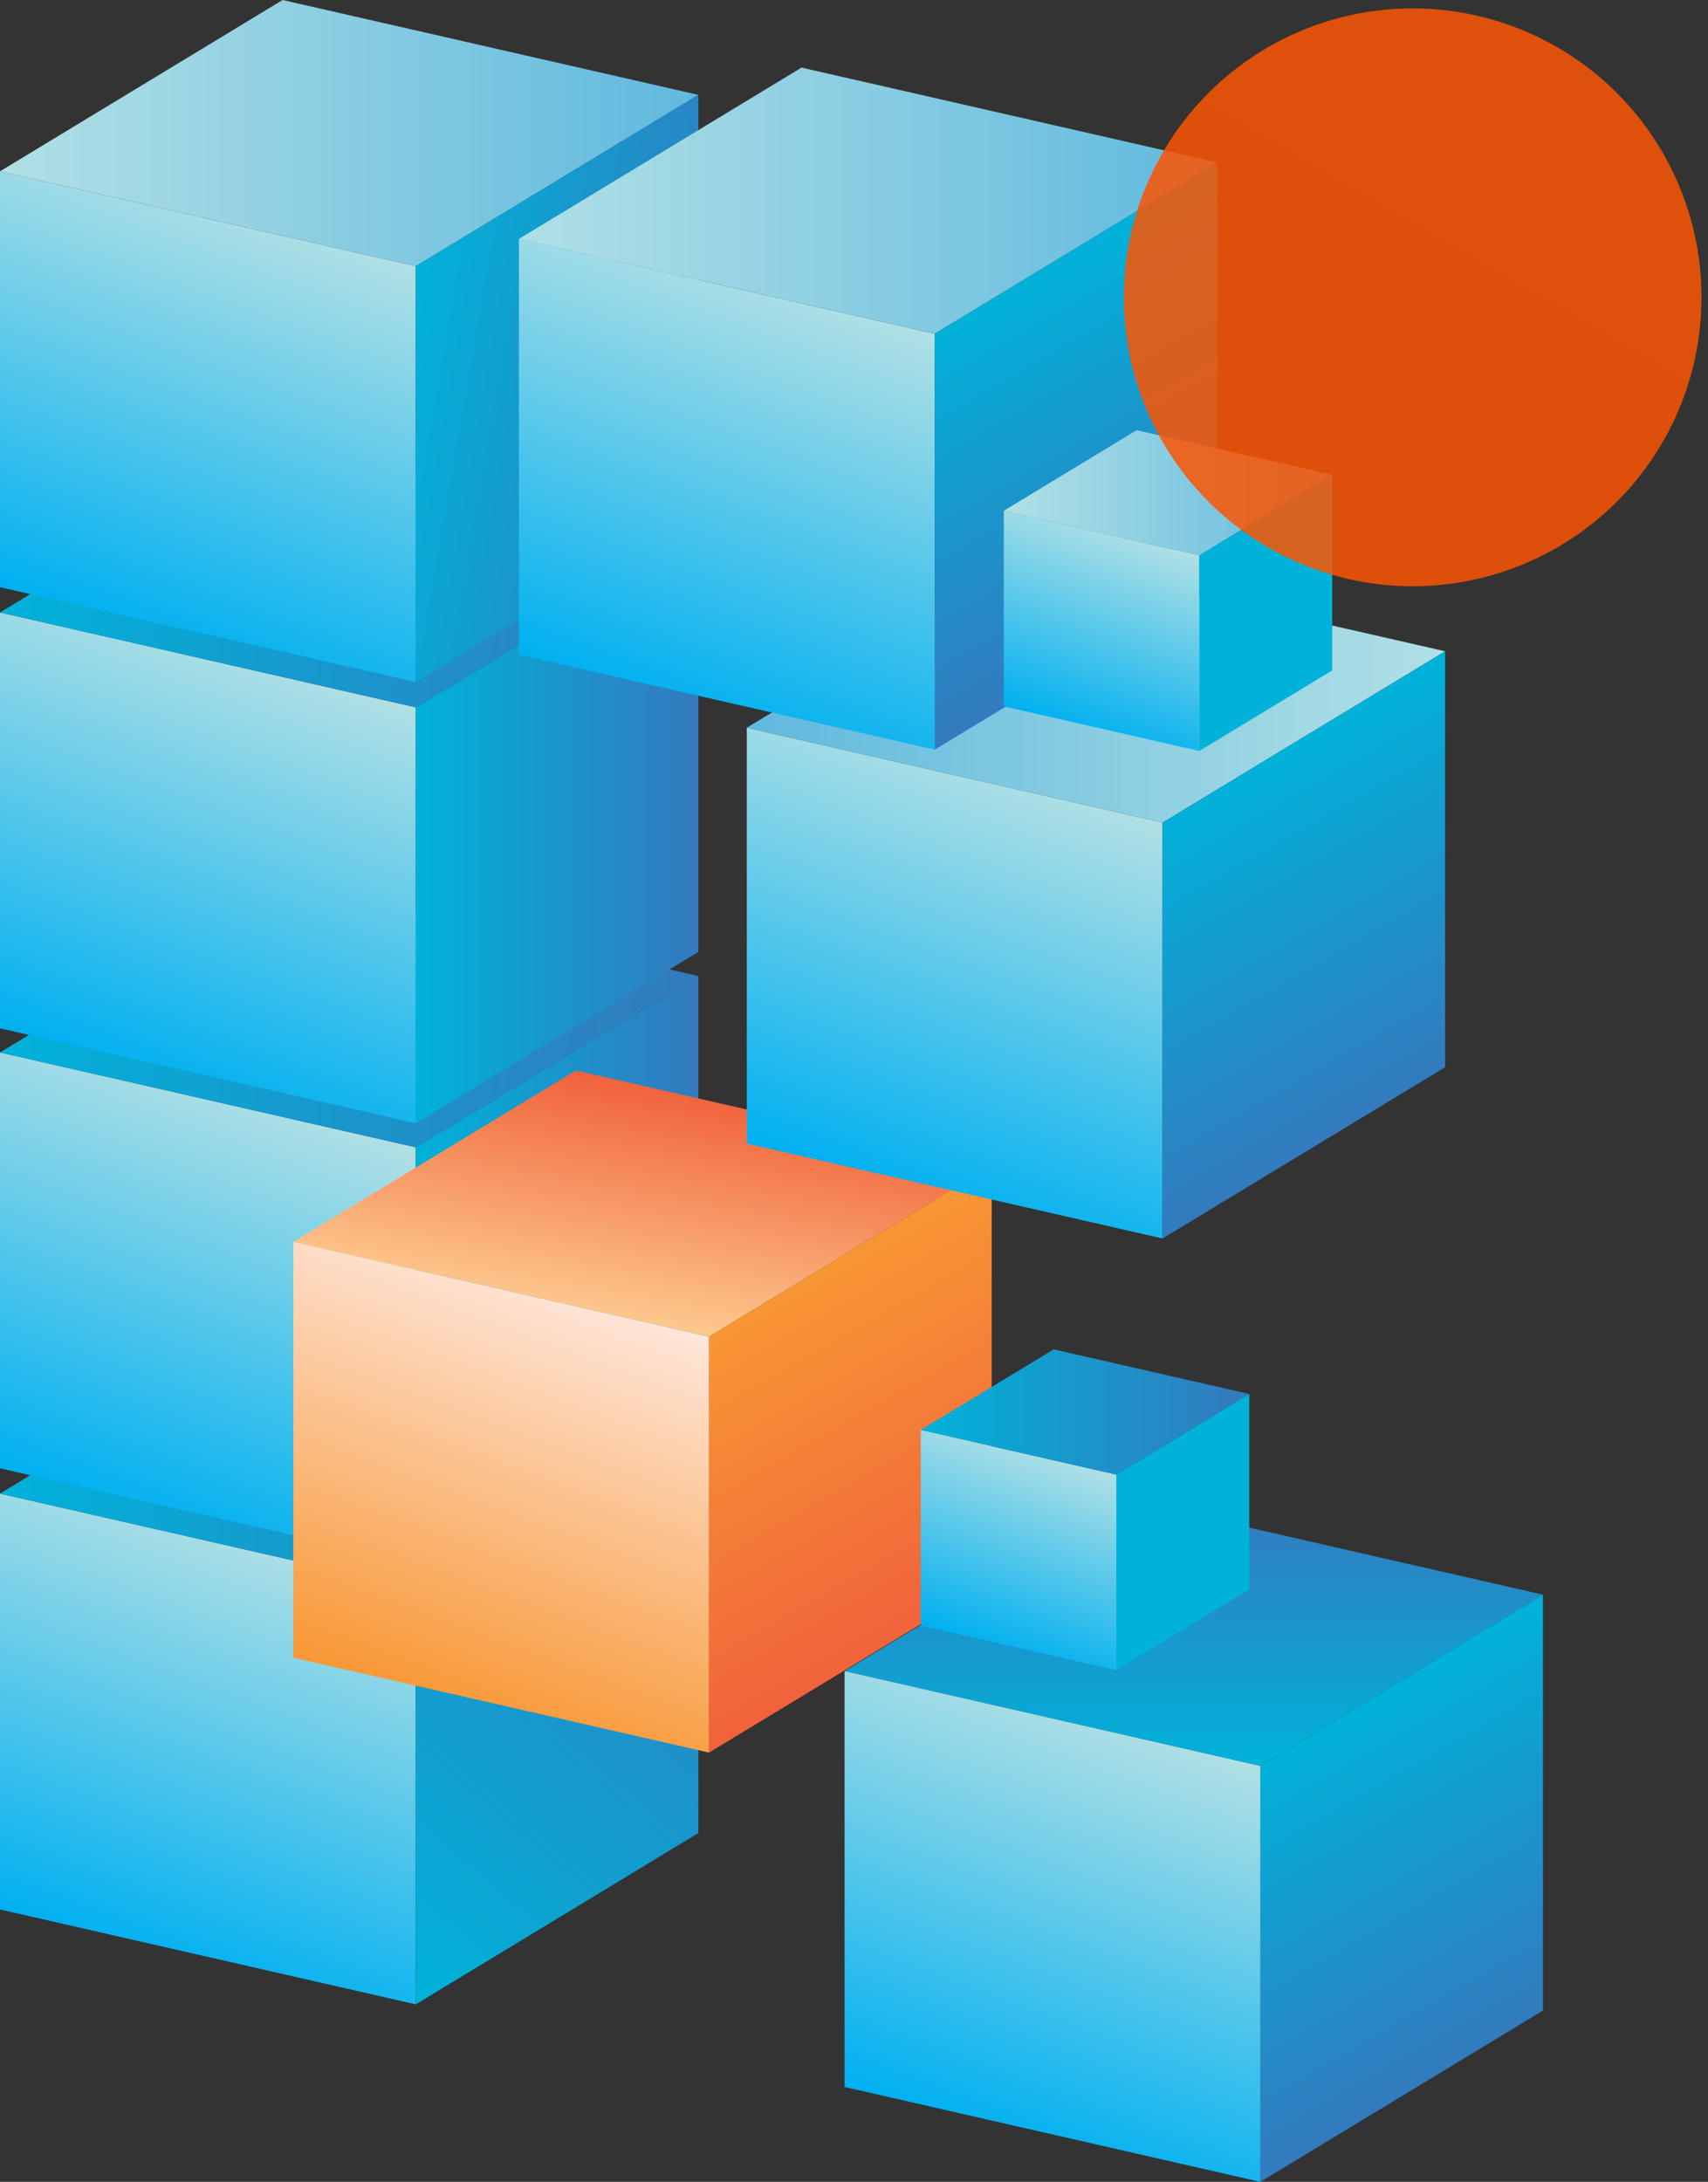 <?xml version="1.0" encoding="UTF-8" standalone="no"?>
<!-- Created with Inkscape (http://www.inkscape.org/) -->

<svg
   xmlns:osb="http://www.openswatchbook.org/uri/2009/osb"
   xmlns:dc="http://purl.org/dc/elements/1.1/"
   xmlns:cc="http://creativecommons.org/ns#"
   xmlns:rdf="http://www.w3.org/1999/02/22-rdf-syntax-ns#"
   xmlns:svg="http://www.w3.org/2000/svg"
   xmlns="http://www.w3.org/2000/svg"
   xmlns:xlink="http://www.w3.org/1999/xlink"
   xmlns:sodipodi="http://sodipodi.sourceforge.net/DTD/sodipodi-0.dtd"
   xmlns:inkscape="http://www.inkscape.org/namespaces/inkscape"
   version="1.1"
   width="900.34"
   height="1149.844"
   id="svg3004"
   xml:space="preserve"
   inkscape:version="0.48.5 r10040"
   sodipodi:docname="ricochet.svg"><rect width="100%" height="100%" fill="#333333" stroke="none"/><sodipodi:namedview
     pagecolor="#ffffff"
     bordercolor="#666666"
     borderopacity="1"
     objecttolerance="10"
     gridtolerance="10"
     guidetolerance="10"
     inkscape:pageopacity="0"
     inkscape:pageshadow="2"
     inkscape:window-width="1366"
     inkscape:window-height="707"
     id="namedview492"
     showgrid="false"
     inkscape:zoom="0.41049056"
     inkscape:cx="49.035282"
     inkscape:cy="774.84158"
     inkscape:window-x="-2"
     inkscape:window-y="-3"
     inkscape:window-maximized="1"
     inkscape:current-layer="svg3004" /><defs
     id="defs3008"><linearGradient
       id="linearGradient5553"
       osb:paint="solid"><stop
         style="stop-color:#000000;stop-opacity:1;"
         offset="0"
         id="stop5555" /></linearGradient><linearGradient
       spreadMethod="pad"
       gradientTransform="matrix(77.403,-134.066,-134.066,-77.403,1334.858,1185.188)"
       gradientUnits="userSpaceOnUse"
       id="linearGradient4101"
       y2="0"
       x2="1"
       y1="0"
       x1="0"><stop
         offset="0"
         style="stop-color:#fb4900;stop-opacity:1;"
         id="stop4103" /><stop
         offset="1"
         style="stop-color:#fdc31b;stop-opacity:1;"
         id="stop4105" /></linearGradient><linearGradient
       x1="0"
       y1="0"
       x2="1"
       y2="0"
       id="linearGradient3026"
       gradientUnits="userSpaceOnUse"
       gradientTransform="matrix(-64.006,-175.854,-175.854,64.006,603.715,586.155)"
       spreadMethod="pad"><stop
         id="stop3028"
         style="stop-color:#b1e0e5;stop-opacity:1"
         offset="0" /><stop
         id="stop3030"
         style="stop-color:#00b0f0;stop-opacity:1"
         offset="1" /></linearGradient><linearGradient
       x1="0"
       y1="0"
       x2="1"
       y2="0"
       id="linearGradient3046"
       gradientUnits="userSpaceOnUse"
       gradientTransform="matrix(0,112.229,112.229,0,631.299,565.896)"
       spreadMethod="pad"><stop
         id="stop3048"
         style="stop-color:#00b2d9;stop-opacity:1"
         offset="0" /><stop
         id="stop3050"
         style="stop-color:#337abe;stop-opacity:1"
         offset="1" /></linearGradient><linearGradient
       x1="0"
       y1="0"
       x2="1"
       y2="0"
       id="linearGradient3066"
       gradientUnits="userSpaceOnUse"
       gradientTransform="matrix(77.404,-134.068,-134.068,-77.404,680.264,581.377)"
       spreadMethod="pad"><stop
         id="stop3068"
         style="stop-color:#00b2d9;stop-opacity:1"
         offset="0" /><stop
         id="stop3070"
         style="stop-color:#337abe;stop-opacity:1"
         offset="1" /></linearGradient><linearGradient
       x1="0"
       y1="0"
       x2="1"
       y2="0"
       id="linearGradient3086"
       gradientUnits="userSpaceOnUse"
       gradientTransform="matrix(-64.006,-175.854,-175.854,64.006,247.546,660.997)"
       spreadMethod="pad"><stop
         id="stop3088"
         style="stop-color:#b1e0e5;stop-opacity:1"
         offset="0" /><stop
         id="stop3090"
         style="stop-color:#00b0f0;stop-opacity:1"
         offset="1" /></linearGradient><linearGradient
       x1="0"
       y1="0"
       x2="1"
       y2="0"
       id="linearGradient3106"
       gradientUnits="userSpaceOnUse"
       gradientTransform="matrix(294.508,0,0,-294.508,127.877,696.852)"
       spreadMethod="pad"><stop
         id="stop3108"
         style="stop-color:#00b2d9;stop-opacity:1"
         offset="0" /><stop
         id="stop3110"
         style="stop-color:#337abe;stop-opacity:1"
         offset="1" /></linearGradient><linearGradient
       x1="0"
       y1="0"
       x2="1"
       y2="0"
       id="linearGradient3126"
       gradientUnits="userSpaceOnUse"
       gradientTransform="matrix(171.141,203.957,203.957,-171.141,277.228,487.206)"
       spreadMethod="pad"><stop
         id="stop3128"
         style="stop-color:#00b2d9;stop-opacity:1"
         offset="0" /><stop
         id="stop3130"
         style="stop-color:#337abe;stop-opacity:1"
         offset="1" /></linearGradient><linearGradient
       x1="0"
       y1="0"
       x2="1"
       y2="0"
       id="linearGradient3146"
       gradientUnits="userSpaceOnUse"
       gradientTransform="matrix(-64.005,-175.853,-175.853,64.005,247.547,846.987)"
       spreadMethod="pad"><stop
         id="stop3148"
         style="stop-color:#b1e0e5;stop-opacity:1"
         offset="0" /><stop
         id="stop3150"
         style="stop-color:#00b0f0;stop-opacity:1"
         offset="1" /></linearGradient><linearGradient
       x1="0"
       y1="0"
       x2="1"
       y2="0"
       id="linearGradient3166"
       gradientUnits="userSpaceOnUse"
       gradientTransform="matrix(294.508,0,0,-294.508,127.877,882.842)"
       spreadMethod="pad"><stop
         id="stop3168"
         style="stop-color:#00b2d9;stop-opacity:1"
         offset="0" /><stop
         id="stop3170"
         style="stop-color:#337abe;stop-opacity:1"
         offset="1" /></linearGradient><linearGradient
       x1="0"
       y1="0"
       x2="1"
       y2="0"
       id="linearGradient3186"
       gradientUnits="userSpaceOnUse"
       gradientTransform="matrix(119.175,0,0,-119.175,303.21,775.176)"
       spreadMethod="pad"><stop
         id="stop3188"
         style="stop-color:#00b2d9;stop-opacity:1"
         offset="0" /><stop
         id="stop3190"
         style="stop-color:#337abe;stop-opacity:1"
         offset="1" /></linearGradient><linearGradient
       x1="0"
       y1="0"
       x2="1"
       y2="0"
       id="linearGradient3206"
       gradientUnits="userSpaceOnUse"
       gradientTransform="matrix(-64.005,-175.853,-175.853,64.005,371.224,767.144)"
       spreadMethod="pad"><stop
         id="stop3208"
         style="stop-color:#ffffff;stop-opacity:1"
         offset="0" /><stop
         id="stop3210"
         style="stop-color:#00b2d9;stop-opacity:1"
         offset="1" /></linearGradient><linearGradient
       x1="0"
       y1="0"
       x2="1"
       y2="0"
       id="linearGradient3226"
       gradientUnits="userSpaceOnUse"
       gradientTransform="matrix(17.499,99.241,99.241,-17.499,390.059,753.378)"
       spreadMethod="pad"><stop
         id="stop3228"
         style="stop-color:#00b2d9;stop-opacity:1"
         offset="0" /><stop
         id="stop3230"
         style="stop-color:#337abe;stop-opacity:1"
         offset="1" /></linearGradient><linearGradient
       x1="0"
       y1="0"
       x2="1"
       y2="0"
       id="linearGradient3246"
       gradientUnits="userSpaceOnUse"
       gradientTransform="matrix(77.403,-134.066,-134.066,-77.403,447.773,762.365)"
       spreadMethod="pad"><stop
         id="stop3248"
         style="stop-color:#00b2d9;stop-opacity:1"
         offset="0" /><stop
         id="stop3250"
         style="stop-color:#337abe;stop-opacity:1"
         offset="1" /></linearGradient><linearGradient
       x1="0"
       y1="0"
       x2="1"
       y2="0"
       id="linearGradient3266"
       gradientUnits="userSpaceOnUse"
       gradientTransform="matrix(-64.005,-175.853,-175.853,64.005,247.546,1032.478)"
       spreadMethod="pad"><stop
         id="stop3268"
         style="stop-color:#b1e0e5;stop-opacity:1"
         offset="0" /><stop
         id="stop3270"
         style="stop-color:#00b0f0;stop-opacity:1"
         offset="1" /></linearGradient><linearGradient
       x1="0"
       y1="0"
       x2="1"
       y2="0"
       id="linearGradient3286"
       gradientUnits="userSpaceOnUse"
       gradientTransform="matrix(294.508,0,0,-294.508,127.877,1068.333)"
       spreadMethod="pad"><stop
         id="stop3288"
         style="stop-color:#00b2d9;stop-opacity:1"
         offset="0" /><stop
         id="stop3290"
         style="stop-color:#337abe;stop-opacity:1"
         offset="1" /></linearGradient><linearGradient
       x1="0"
       y1="0"
       x2="1"
       y2="0"
       id="linearGradient3306"
       gradientUnits="userSpaceOnUse"
       gradientTransform="matrix(119.175,0,0,-119.175,303.21,960.667)"
       spreadMethod="pad"><stop
         id="stop3308"
         style="stop-color:#00b2d9;stop-opacity:1"
         offset="0" /><stop
         id="stop3310"
         style="stop-color:#337abe;stop-opacity:1"
         offset="1" /></linearGradient><linearGradient
       x1="0"
       y1="0"
       x2="1"
       y2="0"
       id="linearGradient3326"
       gradientUnits="userSpaceOnUse"
       gradientTransform="matrix(-64.005,-175.853,-175.853,64.005,247.546,1218.469)"
       spreadMethod="pad"><stop
         id="stop3328"
         style="stop-color:#b1e0e5;stop-opacity:1"
         offset="0" /><stop
         id="stop3330"
         style="stop-color:#00b0f0;stop-opacity:1"
         offset="1" /></linearGradient><linearGradient
       x1="0"
       y1="0"
       x2="1"
       y2="0"
       id="linearGradient3346"
       gradientUnits="userSpaceOnUse"
       gradientTransform="matrix(294.508,0,0,-294.508,127.877,1254.323)"
       spreadMethod="pad"><stop
         id="stop3348"
         style="stop-color:#b1e0e5;stop-opacity:1"
         offset="0" /><stop
         id="stop3350"
         style="stop-color:#60b9de;stop-opacity:1"
         offset="1" /></linearGradient><linearGradient
       x1="0"
       y1="0"
       x2="1"
       y2="0"
       id="linearGradient3366"
       gradientUnits="userSpaceOnUse"
       gradientTransform="matrix(133.214,-23.489,-23.489,-133.214,296.19,1158.401)"
       spreadMethod="pad"><stop
         id="stop3368"
         style="stop-color:#00b2d9;stop-opacity:1"
         offset="0" /><stop
         id="stop3370"
         style="stop-color:#337abe;stop-opacity:1"
         offset="1" /></linearGradient><linearGradient
       x1="0"
       y1="0"
       x2="1"
       y2="0"
       id="linearGradient3386"
       gradientUnits="userSpaceOnUse"
       gradientTransform="matrix(-64.005,-175.853,-175.853,64.005,562.465,983.884)"
       spreadMethod="pad"><stop
         id="stop3388"
         style="stop-color:#b1e0e5;stop-opacity:1"
         offset="0" /><stop
         id="stop3390"
         style="stop-color:#00b0f0;stop-opacity:1"
         offset="1" /></linearGradient><linearGradient
       x1="0"
       y1="0"
       x2="1"
       y2="0"
       id="linearGradient3406"
       gradientUnits="userSpaceOnUse"
       gradientTransform="matrix(-294.508,-3.05e-5,-3.05e-5,294.508,737.304,1019.738)"
       spreadMethod="pad"><stop
         id="stop3408"
         style="stop-color:#b1e0e5;stop-opacity:1"
         offset="0" /><stop
         id="stop3410"
         style="stop-color:#60b9de;stop-opacity:1"
         offset="1" /></linearGradient><linearGradient
       x1="0"
       y1="0"
       x2="1"
       y2="0"
       id="linearGradient3426"
       gradientUnits="userSpaceOnUse"
       gradientTransform="matrix(77.403,-134.066,-134.066,-77.403,639.015,979.105)"
       spreadMethod="pad"><stop
         id="stop3428"
         style="stop-color:#00b2d9;stop-opacity:1"
         offset="0" /><stop
         id="stop3430"
         style="stop-color:#337abe;stop-opacity:1"
         offset="1" /></linearGradient><linearGradient
       x1="0"
       y1="0"
       x2="1"
       y2="0"
       id="linearGradient3446"
       gradientUnits="userSpaceOnUse"
       gradientTransform="matrix(-64.005,-175.853,-175.853,64.005,466.378,1189.967)"
       spreadMethod="pad"><stop
         id="stop3448"
         style="stop-color:#b1e0e5;stop-opacity:1"
         offset="0" /><stop
         id="stop3450"
         style="stop-color:#00b0f0;stop-opacity:1"
         offset="1" /></linearGradient><linearGradient
       x1="0"
       y1="0"
       x2="1"
       y2="0"
       id="linearGradient3466"
       gradientUnits="userSpaceOnUse"
       gradientTransform="matrix(294.508,0,0,-294.508,346.709,1225.822)"
       spreadMethod="pad"><stop
         id="stop3468"
         style="stop-color:#b1e0e5;stop-opacity:1"
         offset="0" /><stop
         id="stop3470"
         style="stop-color:#60b9de;stop-opacity:1"
         offset="1" /></linearGradient><linearGradient
       x1="0"
       y1="0"
       x2="1"
       y2="0"
       id="linearGradient3486"
       gradientUnits="userSpaceOnUse"
       gradientTransform="matrix(77.403,-134.066,-134.066,-77.403,542.928,1185.189)"
       spreadMethod="pad"><stop
         id="stop3488"
         style="stop-color:#00b2d9;stop-opacity:1"
         offset="0" /><stop
         id="stop3490"
         style="stop-color:#337abe;stop-opacity:1"
         offset="1" /></linearGradient><linearGradient
       x1="0"
       y1="0"
       x2="1"
       y2="0"
       id="linearGradient3506"
       gradientUnits="userSpaceOnUse"
       gradientTransform="matrix(-30.104,-82.709,-82.709,30.104,607.461,1085.817)"
       spreadMethod="pad"><stop
         id="stop3508"
         style="stop-color:#b1e0e5;stop-opacity:1"
         offset="0" /><stop
         id="stop3510"
         style="stop-color:#00b0f0;stop-opacity:1"
         offset="1" /></linearGradient><linearGradient
       x1="0"
       y1="0"
       x2="1"
       y2="0"
       id="linearGradient3526"
       gradientUnits="userSpaceOnUse"
       gradientTransform="matrix(138.516,0,0,-138.516,551.176,1102.681)"
       spreadMethod="pad"><stop
         id="stop3528"
         style="stop-color:#b1e0e5;stop-opacity:1"
         offset="0" /><stop
         id="stop3530"
         style="stop-color:#60b9de;stop-opacity:1"
         offset="1" /></linearGradient><linearGradient
       x1="0"
       y1="0"
       x2="1"
       y2="0"
       id="linearGradient3550"
       gradientUnits="userSpaceOnUse"
       gradientTransform="matrix(-30.104,-82.709,-82.709,30.104,572.46,698.286)"
       spreadMethod="pad"><stop
         id="stop3552"
         style="stop-color:#b1e0e5;stop-opacity:1"
         offset="0" /><stop
         id="stop3554"
         style="stop-color:#00b0f0;stop-opacity:1"
         offset="1" /></linearGradient><linearGradient
       x1="0"
       y1="0"
       x2="1"
       y2="0"
       id="linearGradient3570"
       gradientUnits="userSpaceOnUse"
       gradientTransform="matrix(138.516,0,0,-138.516,516.175,715.15)"
       spreadMethod="pad"><stop
         id="stop3572"
         style="stop-color:#00b2d9;stop-opacity:1"
         offset="0" /><stop
         id="stop3574"
         style="stop-color:#337abe;stop-opacity:1"
         offset="1" /></linearGradient><linearGradient
       x1="0"
       y1="0"
       x2="1"
       y2="0"
       id="linearGradient3594"
       gradientUnits="userSpaceOnUse"
       gradientTransform="matrix(-64.005,-175.853,-175.853,64.005,1395.647,586.155)"
       spreadMethod="pad"><stop
         id="stop3596"
         style="stop-color:#b1e0e5;stop-opacity:1"
         offset="0" /><stop
         id="stop3598"
         style="stop-color:#00b0f0;stop-opacity:1"
         offset="1" /></linearGradient><linearGradient
       x1="0"
       y1="0"
       x2="1"
       y2="0"
       id="linearGradient3614"
       gradientUnits="userSpaceOnUse"
       gradientTransform="matrix(0,112.229,112.229,0,1423.23,565.896)"
       spreadMethod="pad"><stop
         id="stop3616"
         style="stop-color:#00b2d9;stop-opacity:1"
         offset="0" /><stop
         id="stop3618"
         style="stop-color:#337abe;stop-opacity:1"
         offset="1" /></linearGradient><linearGradient
       x1="0"
       y1="0"
       x2="1"
       y2="0"
       id="linearGradient3634"
       gradientUnits="userSpaceOnUse"
       gradientTransform="matrix(77.403,-134.066,-134.066,-77.403,1472.195,581.377)"
       spreadMethod="pad"><stop
         id="stop3636"
         style="stop-color:#00b2d9;stop-opacity:1"
         offset="0" /><stop
         id="stop3638"
         style="stop-color:#337abe;stop-opacity:1"
         offset="1" /></linearGradient><linearGradient
       x1="0"
       y1="0"
       x2="1"
       y2="0"
       id="linearGradient3654"
       gradientUnits="userSpaceOnUse"
       gradientTransform="matrix(-64.005,-175.853,-175.853,64.005,1039.478,660.997)"
       spreadMethod="pad"><stop
         id="stop3656"
         style="stop-color:#b1e0e5;stop-opacity:1"
         offset="0" /><stop
         id="stop3658"
         style="stop-color:#00b0f0;stop-opacity:1"
         offset="1" /></linearGradient><linearGradient
       x1="0"
       y1="0"
       x2="1"
       y2="0"
       id="linearGradient3674"
       gradientUnits="userSpaceOnUse"
       gradientTransform="matrix(294.508,0,0,-294.508,919.809,696.852)"
       spreadMethod="pad"><stop
         id="stop3676"
         style="stop-color:#00b2d9;stop-opacity:1"
         offset="0" /><stop
         id="stop3678"
         style="stop-color:#337abe;stop-opacity:1"
         offset="1" /></linearGradient><linearGradient
       x1="0"
       y1="0"
       x2="1"
       y2="0"
       id="linearGradient3694"
       gradientUnits="userSpaceOnUse"
       gradientTransform="matrix(171.141,203.957,203.957,-171.141,1069.158,487.207)"
       spreadMethod="pad"><stop
         id="stop3696"
         style="stop-color:#00b2d9;stop-opacity:1"
         offset="0" /><stop
         id="stop3698"
         style="stop-color:#337abe;stop-opacity:1"
         offset="1" /></linearGradient><linearGradient
       x1="0"
       y1="0"
       x2="1"
       y2="0"
       id="linearGradient3714"
       gradientUnits="userSpaceOnUse"
       gradientTransform="matrix(-64.005,-175.852,-175.852,64.005,1039.477,846.986)"
       spreadMethod="pad"><stop
         id="stop3716"
         style="stop-color:#b1e0e5;stop-opacity:1"
         offset="0" /><stop
         id="stop3718"
         style="stop-color:#00b0f0;stop-opacity:1"
         offset="1" /></linearGradient><linearGradient
       x1="0"
       y1="0"
       x2="1"
       y2="0"
       id="linearGradient3734"
       gradientUnits="userSpaceOnUse"
       gradientTransform="matrix(294.508,0,0,-294.508,919.809,882.842)"
       spreadMethod="pad"><stop
         id="stop3736"
         style="stop-color:#00b2d9;stop-opacity:1"
         offset="0" /><stop
         id="stop3738"
         style="stop-color:#337abe;stop-opacity:1"
         offset="1" /></linearGradient><linearGradient
       x1="0"
       y1="0"
       x2="1"
       y2="0"
       id="linearGradient3754"
       gradientUnits="userSpaceOnUse"
       gradientTransform="matrix(119.176,0,0,-119.176,1095.141,775.176)"
       spreadMethod="pad"><stop
         id="stop3756"
         style="stop-color:#00b2d9;stop-opacity:1"
         offset="0" /><stop
         id="stop3758"
         style="stop-color:#337abe;stop-opacity:1"
         offset="1" /></linearGradient><linearGradient
       x1="0"
       y1="0"
       x2="1"
       y2="0"
       id="linearGradient3774"
       gradientUnits="userSpaceOnUse"
       gradientTransform="matrix(-64.005,-175.853,-175.853,64.005,1163.155,767.145)"
       spreadMethod="pad"><stop
         id="stop3776"
         style="stop-color:#fee6da;stop-opacity:1"
         offset="0" /><stop
         id="stop3778"
         style="stop-color:#f89734;stop-opacity:1"
         offset="1" /></linearGradient><linearGradient
       x1="0"
       y1="0"
       x2="1"
       y2="0"
       id="linearGradient3794"
       gradientUnits="userSpaceOnUse"
       gradientTransform="matrix(17.499,99.241,99.241,-17.499,1181.99,753.378)"
       spreadMethod="pad"><stop
         id="stop3796"
         style="stop-color:#fdc98e;stop-opacity:1"
         offset="0" /><stop
         id="stop3798"
         style="stop-color:#f1623b;stop-opacity:1"
         offset="1" /></linearGradient><linearGradient
       x1="0"
       y1="0"
       x2="1"
       y2="0"
       id="linearGradient3814"
       gradientUnits="userSpaceOnUse"
       gradientTransform="matrix(77.403,-134.066,-134.066,-77.403,1239.705,762.365)"
       spreadMethod="pad"><stop
         id="stop3816"
         style="stop-color:#f89734;stop-opacity:1"
         offset="0" /><stop
         id="stop3818"
         style="stop-color:#f1623b;stop-opacity:1"
         offset="1" /></linearGradient><linearGradient
       x1="0"
       y1="0"
       x2="1"
       y2="0"
       id="linearGradient3834"
       gradientUnits="userSpaceOnUse"
       gradientTransform="matrix(-64.005,-175.852,-175.852,64.005,1039.477,1032.477)"
       spreadMethod="pad"><stop
         id="stop3836"
         style="stop-color:#b1e0e5;stop-opacity:1"
         offset="0" /><stop
         id="stop3838"
         style="stop-color:#00b0f0;stop-opacity:1"
         offset="1" /></linearGradient><linearGradient
       x1="0"
       y1="0"
       x2="1"
       y2="0"
       id="linearGradient3854"
       gradientUnits="userSpaceOnUse"
       gradientTransform="matrix(294.508,0,0,-294.508,919.809,1068.333)"
       spreadMethod="pad"><stop
         id="stop3856"
         style="stop-color:#00b2d9;stop-opacity:1"
         offset="0" /><stop
         id="stop3858"
         style="stop-color:#337abe;stop-opacity:1"
         offset="1" /></linearGradient><linearGradient
       x1="0"
       y1="0"
       x2="1"
       y2="0"
       id="linearGradient3874"
       gradientUnits="userSpaceOnUse"
       gradientTransform="matrix(119.176,0,0,-119.176,1095.141,960.667)"
       spreadMethod="pad"><stop
         id="stop3876"
         style="stop-color:#00b2d9;stop-opacity:1"
         offset="0" /><stop
         id="stop3878"
         style="stop-color:#337abe;stop-opacity:1"
         offset="1" /></linearGradient><linearGradient
       x1="0"
       y1="0"
       x2="1"
       y2="0"
       id="linearGradient3894"
       gradientUnits="userSpaceOnUse"
       gradientTransform="matrix(-64.005,-175.853,-175.853,64.005,1039.478,1218.469)"
       spreadMethod="pad"><stop
         id="stop3896"
         style="stop-color:#b1e0e5;stop-opacity:1"
         offset="0" /><stop
         id="stop3898"
         style="stop-color:#00b0f0;stop-opacity:1"
         offset="1" /></linearGradient><linearGradient
       x1="0"
       y1="0"
       x2="1"
       y2="0"
       id="linearGradient3914"
       gradientUnits="userSpaceOnUse"
       gradientTransform="matrix(294.508,0,0,-294.508,919.809,1254.323)"
       spreadMethod="pad"><stop
         id="stop3916"
         style="stop-color:#b1e0e5;stop-opacity:1"
         offset="0" /><stop
         id="stop3918"
         style="stop-color:#60b9de;stop-opacity:1"
         offset="1" /></linearGradient><linearGradient
       x1="0"
       y1="0"
       x2="1"
       y2="0"
       id="linearGradient3934"
       gradientUnits="userSpaceOnUse"
       gradientTransform="matrix(133.214,-23.489,-23.489,-133.214,1088.121,1158.401)"
       spreadMethod="pad"><stop
         id="stop3936"
         style="stop-color:#00b2d9;stop-opacity:1"
         offset="0" /><stop
         id="stop3938"
         style="stop-color:#337abe;stop-opacity:1"
         offset="1" /></linearGradient><linearGradient
       x1="0"
       y1="0"
       x2="1"
       y2="0"
       id="linearGradient3954"
       gradientUnits="userSpaceOnUse"
       gradientTransform="matrix(-64.005,-175.853,-175.853,64.005,1354.397,983.884)"
       spreadMethod="pad"><stop
         id="stop3956"
         style="stop-color:#b1e0e5;stop-opacity:1"
         offset="0" /><stop
         id="stop3958"
         style="stop-color:#00b0f0;stop-opacity:1"
         offset="1" /></linearGradient><linearGradient
       x1="0"
       y1="0"
       x2="1"
       y2="0"
       id="linearGradient3974"
       gradientUnits="userSpaceOnUse"
       gradientTransform="matrix(-294.509,-3.05e-5,-3.05e-5,294.509,1529.235,1019.738)"
       spreadMethod="pad"><stop
         id="stop3976"
         style="stop-color:#b1e0e5;stop-opacity:1"
         offset="0" /><stop
         id="stop3978"
         style="stop-color:#60b9de;stop-opacity:1"
         offset="1" /></linearGradient><linearGradient
       x1="0"
       y1="0"
       x2="1"
       y2="0"
       id="linearGradient3994"
       gradientUnits="userSpaceOnUse"
       gradientTransform="matrix(77.404,-134.067,-134.067,-77.404,1430.946,979.104)"
       spreadMethod="pad"><stop
         id="stop3996"
         style="stop-color:#00b2d9;stop-opacity:1"
         offset="0" /><stop
         id="stop3998"
         style="stop-color:#337abe;stop-opacity:1"
         offset="1" /></linearGradient><linearGradient
       x1="0"
       y1="0"
       x2="1"
       y2="0"
       id="linearGradient4014"
       gradientUnits="userSpaceOnUse"
       gradientTransform="matrix(-64.005,-175.853,-175.853,64.005,1258.309,1189.968)"
       spreadMethod="pad"><stop
         id="stop4016"
         style="stop-color:#b1e0e5;stop-opacity:1"
         offset="0" /><stop
         id="stop4018"
         style="stop-color:#00b0f0;stop-opacity:1"
         offset="1" /></linearGradient><linearGradient
       x1="0"
       y1="0"
       x2="1"
       y2="0"
       id="linearGradient4034"
       gradientUnits="userSpaceOnUse"
       gradientTransform="matrix(294.509,0,0,-294.509,1138.64,1225.822)"
       spreadMethod="pad"><stop
         id="stop4036"
         style="stop-color:#b1e0e5;stop-opacity:1"
         offset="0" /><stop
         id="stop4038"
         style="stop-color:#60b9de;stop-opacity:1"
         offset="1" /></linearGradient><linearGradient
       x1="0"
       y1="0"
       x2="1"
       y2="0"
       id="linearGradient4054"
       gradientUnits="userSpaceOnUse"
       gradientTransform="matrix(77.403,-134.066,-134.066,-77.403,1334.858,1185.188)"
       spreadMethod="pad"><stop
         id="stop4056"
         style="stop-color:#00b2d9;stop-opacity:1"
         offset="0" /><stop
         id="stop4058"
         style="stop-color:#337abe;stop-opacity:1"
         offset="1" /></linearGradient><linearGradient
       x1="0"
       y1="0"
       x2="1"
       y2="0"
       id="linearGradient4074"
       gradientUnits="userSpaceOnUse"
       gradientTransform="matrix(-30.104,-82.71,-82.71,30.104,1399.393,1085.818)"
       spreadMethod="pad"><stop
         id="stop4076"
         style="stop-color:#b1e0e5;stop-opacity:1"
         offset="0" /><stop
         id="stop4078"
         style="stop-color:#00b0f0;stop-opacity:1"
         offset="1" /></linearGradient><linearGradient
       x1="0"
       y1="0"
       x2="1"
       y2="0"
       id="linearGradient4094"
       gradientUnits="userSpaceOnUse"
       gradientTransform="matrix(138.516,0,0,-138.516,1343.107,1102.681)"
       spreadMethod="pad"><stop
         id="stop4096"
         style="stop-color:#b1e0e5;stop-opacity:1"
         offset="0" /><stop
         id="stop4098"
         style="stop-color:#60b9de;stop-opacity:1"
         offset="1" /></linearGradient><linearGradient
       x1="0"
       y1="0"
       x2="1"
       y2="0"
       id="linearGradient4118"
       gradientUnits="userSpaceOnUse"
       gradientTransform="matrix(-30.104,-82.709,-82.709,30.104,1364.392,698.286)"
       spreadMethod="pad"><stop
         id="stop4120"
         style="stop-color:#b1e0e5;stop-opacity:1"
         offset="0" /><stop
         id="stop4122"
         style="stop-color:#00b0f0;stop-opacity:1"
         offset="1" /></linearGradient><linearGradient
       x1="0"
       y1="0"
       x2="1"
       y2="0"
       id="linearGradient4138"
       gradientUnits="userSpaceOnUse"
       gradientTransform="matrix(138.517,0,0,-138.517,1308.106,715.15)"
       spreadMethod="pad"><stop
         id="stop4140"
         style="stop-color:#00b2d9;stop-opacity:1"
         offset="0" /><stop
         id="stop4142"
         style="stop-color:#337abe;stop-opacity:1"
         offset="1" /></linearGradient><linearGradient
       x1="0"
       y1="0"
       x2="1"
       y2="0"
       id="linearGradient4728"
       xlink:href="#linearGradient3634"
       gradientUnits="userSpaceOnUse"
       gradientTransform="matrix(77.403,-134.066,-134.066,-77.403,1472.195,581.377)"
       spreadMethod="pad" /><linearGradient
       x1="0"
       y1="0"
       x2="1"
       y2="0"
       id="linearGradient5011"
       xlink:href="#linearGradient3614"
       gradientUnits="userSpaceOnUse"
       gradientTransform="matrix(0,112.229,112.229,0,1423.23,565.896)"
       spreadMethod="pad" /><linearGradient
       x1="0"
       y1="0"
       x2="1"
       y2="0"
       id="linearGradient5013"
       xlink:href="#linearGradient3634"
       gradientUnits="userSpaceOnUse"
       gradientTransform="matrix(77.403,-134.066,-134.066,-77.403,1472.195,581.377)"
       spreadMethod="pad" /><linearGradient
       x1="0"
       y1="0"
       x2="1"
       y2="0"
       id="linearGradient5015"
       xlink:href="#linearGradient3594"
       gradientUnits="userSpaceOnUse"
       gradientTransform="matrix(-64.005,-175.853,-175.853,64.005,1395.647,586.155)"
       spreadMethod="pad" /><linearGradient
       x1="0"
       y1="0"
       x2="1"
       y2="0"
       id="linearGradient5017"
       xlink:href="#linearGradient3654"
       gradientUnits="userSpaceOnUse"
       gradientTransform="matrix(-64.005,-175.853,-175.853,64.005,1039.478,660.997)"
       spreadMethod="pad" /><linearGradient
       x1="0"
       y1="0"
       x2="1"
       y2="0"
       id="linearGradient5019"
       xlink:href="#linearGradient3674"
       gradientUnits="userSpaceOnUse"
       gradientTransform="matrix(294.508,0,0,-294.508,919.809,696.852)"
       spreadMethod="pad" /><linearGradient
       x1="0"
       y1="0"
       x2="1"
       y2="0"
       id="linearGradient5021"
       xlink:href="#linearGradient3694"
       gradientUnits="userSpaceOnUse"
       gradientTransform="matrix(171.141,203.957,203.957,-171.141,1069.158,487.207)"
       spreadMethod="pad" /><linearGradient
       x1="0"
       y1="0"
       x2="1"
       y2="0"
       id="linearGradient5023"
       xlink:href="#linearGradient3714"
       gradientUnits="userSpaceOnUse"
       gradientTransform="matrix(-64.005,-175.852,-175.852,64.005,1039.477,846.986)"
       spreadMethod="pad" /><linearGradient
       x1="0"
       y1="0"
       x2="1"
       y2="0"
       id="linearGradient5025"
       xlink:href="#linearGradient3734"
       gradientUnits="userSpaceOnUse"
       gradientTransform="matrix(294.508,0,0,-294.508,919.809,882.842)"
       spreadMethod="pad" /><linearGradient
       x1="0"
       y1="0"
       x2="1"
       y2="0"
       id="linearGradient5027"
       xlink:href="#linearGradient3754"
       gradientUnits="userSpaceOnUse"
       gradientTransform="matrix(119.176,0,0,-119.176,1095.141,775.176)"
       spreadMethod="pad" /><linearGradient
       x1="0"
       y1="0"
       x2="1"
       y2="0"
       id="linearGradient5029"
       xlink:href="#linearGradient3774"
       gradientUnits="userSpaceOnUse"
       gradientTransform="matrix(-64.005,-175.853,-175.853,64.005,1163.155,767.145)"
       spreadMethod="pad" /><linearGradient
       x1="0"
       y1="0"
       x2="1"
       y2="0"
       id="linearGradient5031"
       xlink:href="#linearGradient3794"
       gradientUnits="userSpaceOnUse"
       gradientTransform="matrix(17.499,99.241,99.241,-17.499,1181.99,753.378)"
       spreadMethod="pad" /><linearGradient
       x1="0"
       y1="0"
       x2="1"
       y2="0"
       id="linearGradient5033"
       xlink:href="#linearGradient3814"
       gradientUnits="userSpaceOnUse"
       gradientTransform="matrix(77.403,-134.066,-134.066,-77.403,1239.705,762.365)"
       spreadMethod="pad" /><linearGradient
       x1="0"
       y1="0"
       x2="1"
       y2="0"
       id="linearGradient5035"
       xlink:href="#linearGradient3834"
       gradientUnits="userSpaceOnUse"
       gradientTransform="matrix(-64.005,-175.852,-175.852,64.005,1039.477,1032.477)"
       spreadMethod="pad" /><linearGradient
       x1="0"
       y1="0"
       x2="1"
       y2="0"
       id="linearGradient5037"
       xlink:href="#linearGradient3854"
       gradientUnits="userSpaceOnUse"
       gradientTransform="matrix(294.508,0,0,-294.508,919.809,1068.333)"
       spreadMethod="pad" /><linearGradient
       x1="0"
       y1="0"
       x2="1"
       y2="0"
       id="linearGradient5039"
       xlink:href="#linearGradient3874"
       gradientUnits="userSpaceOnUse"
       gradientTransform="matrix(119.176,0,0,-119.176,1095.141,960.667)"
       spreadMethod="pad" /><linearGradient
       x1="0"
       y1="0"
       x2="1"
       y2="0"
       id="linearGradient5041"
       xlink:href="#linearGradient3894"
       gradientUnits="userSpaceOnUse"
       gradientTransform="matrix(-64.005,-175.853,-175.853,64.005,1039.478,1218.469)"
       spreadMethod="pad" /><linearGradient
       x1="0"
       y1="0"
       x2="1"
       y2="0"
       id="linearGradient5043"
       xlink:href="#linearGradient3914"
       gradientUnits="userSpaceOnUse"
       gradientTransform="matrix(294.508,0,0,-294.508,919.809,1254.323)"
       spreadMethod="pad" /><linearGradient
       x1="0"
       y1="0"
       x2="1"
       y2="0"
       id="linearGradient5045"
       xlink:href="#linearGradient3934"
       gradientUnits="userSpaceOnUse"
       gradientTransform="matrix(133.214,-23.489,-23.489,-133.214,1088.121,1158.401)"
       spreadMethod="pad" /><linearGradient
       x1="0"
       y1="0"
       x2="1"
       y2="0"
       id="linearGradient5047"
       xlink:href="#linearGradient3954"
       gradientUnits="userSpaceOnUse"
       gradientTransform="matrix(-64.005,-175.853,-175.853,64.005,1354.397,983.884)"
       spreadMethod="pad" /><linearGradient
       x1="0"
       y1="0"
       x2="1"
       y2="0"
       id="linearGradient5049"
       xlink:href="#linearGradient3974"
       gradientUnits="userSpaceOnUse"
       gradientTransform="matrix(-294.509,-3.05e-5,-3.05e-5,294.509,1529.235,1019.738)"
       spreadMethod="pad" /><linearGradient
       x1="0"
       y1="0"
       x2="1"
       y2="0"
       id="linearGradient5051"
       xlink:href="#linearGradient3994"
       gradientUnits="userSpaceOnUse"
       gradientTransform="matrix(77.404,-134.067,-134.067,-77.404,1430.946,979.104)"
       spreadMethod="pad" /><linearGradient
       x1="0"
       y1="0"
       x2="1"
       y2="0"
       id="linearGradient5053"
       xlink:href="#linearGradient4014"
       gradientUnits="userSpaceOnUse"
       gradientTransform="matrix(-64.005,-175.853,-175.853,64.005,1258.309,1189.968)"
       spreadMethod="pad" /><linearGradient
       x1="0"
       y1="0"
       x2="1"
       y2="0"
       id="linearGradient5055"
       xlink:href="#linearGradient4034"
       gradientUnits="userSpaceOnUse"
       gradientTransform="matrix(294.509,0,0,-294.509,1138.64,1225.822)"
       spreadMethod="pad" /><linearGradient
       x1="0"
       y1="0"
       x2="1"
       y2="0"
       id="linearGradient5057"
       xlink:href="#linearGradient4054"
       gradientUnits="userSpaceOnUse"
       gradientTransform="matrix(77.403,-134.066,-134.066,-77.403,1334.858,1185.188)"
       spreadMethod="pad" /><linearGradient
       x1="0"
       y1="0"
       x2="1"
       y2="0"
       id="linearGradient5059"
       xlink:href="#linearGradient4074"
       gradientUnits="userSpaceOnUse"
       gradientTransform="matrix(-30.104,-82.71,-82.71,30.104,1399.393,1085.818)"
       spreadMethod="pad" /><linearGradient
       x1="0"
       y1="0"
       x2="1"
       y2="0"
       id="linearGradient5061"
       xlink:href="#linearGradient4094"
       gradientUnits="userSpaceOnUse"
       gradientTransform="matrix(138.516,0,0,-138.516,1343.107,1102.681)"
       spreadMethod="pad" /><linearGradient
       x1="0"
       y1="0"
       x2="1"
       y2="0"
       id="linearGradient5063"
       xlink:href="#linearGradient4118"
       gradientUnits="userSpaceOnUse"
       gradientTransform="matrix(-30.104,-82.709,-82.709,30.104,1364.392,698.286)"
       spreadMethod="pad" /><linearGradient
       x1="0"
       y1="0"
       x2="1"
       y2="0"
       id="linearGradient5065"
       xlink:href="#linearGradient4138"
       gradientUnits="userSpaceOnUse"
       gradientTransform="matrix(138.517,0,0,-138.517,1308.106,715.15)"
       spreadMethod="pad" /><linearGradient
       inkscape:collect="always"
       xlink:href="#linearGradient4101"
       id="linearGradient5569"
       x1="584.166"
       y1="222.904"
       x2="889.68"
       y2="222.904"
       gradientUnits="userSpaceOnUse"
       spreadMethod="repeat" /></defs><g
     id="g4352"
     transform="matrix(1.25,0,0,-1.25,-1149.761,1638.047)"><g
       id="g4867"><g
         id="g3602"><g
           id="g3604"><g
             id="g3610"><g
               id="g3612"><path
                 inkscape:connector-curvature="0"
                 style="fill:url(#linearGradient5011);stroke:none"
                 id="path3620"
                 d="m 1451.309,565.896 -175.332,40 119.174,72.229 175.333,-40 -119.175,-72.229 z" /></g></g></g></g><g
         id="g3630"><g
           id="g3632"><path
             inkscape:connector-curvature="0"
             style="fill:url(#linearGradient5013);stroke:none"
             id="path3640"
             d="m 1451.309,565.896 0,-175.333 119.175,72.228 0,175.334 -119.175,-72.229 z" /></g></g><g
         id="g3582"><g
           id="g3584"><g
             id="g3590"><g
               id="g3592"><path
                 inkscape:connector-curvature="0"
                 style="fill:url(#linearGradient5015);stroke:none"
                 id="path3600"
                 d="m 1451.309,390.563 -175.332,40 0,175.333 175.332,-40 0,-175.333 z" /></g></g></g></g><g
         id="g3642"><g
           id="g3644"><g
             id="g3650"><g
               id="g3652"><path
                 inkscape:connector-curvature="0"
                 style="fill:url(#linearGradient5017);stroke:none"
                 id="path3660"
                 d="m 1095.141,465.404 -175.332,40 0,175.333 175.332,-40 0,-175.333 z" /></g></g></g></g><g
         id="g3662"><g
           id="g3664"><g
             id="g3670"><g
               id="g3672"><path
                 inkscape:connector-curvature="0"
                 style="fill:url(#linearGradient5019);stroke:none"
                 id="path3680"
                 d="m 1095.141,640.737 -175.332,40 119.174,72.229 175.333,-40 -119.175,-72.229 z" /></g></g></g></g><g
         id="g3682"><g
           id="g3684"><g
             id="g3690"><g
               id="g3692"><path
                 inkscape:connector-curvature="0"
                 style="fill:url(#linearGradient5021);stroke:none"
                 id="path3700"
                 d="m 1095.141,640.737 0,-175.333 119.175,72.229 0,175.333 -119.175,-72.229 z" /></g></g></g></g><g
         id="g3702"><g
           id="g3704"><g
             id="g3710"><g
               id="g3712"><path
                 inkscape:connector-curvature="0"
                 style="fill:url(#linearGradient5023);stroke:none"
                 id="path3720"
                 d="m 1095.141,651.395 -175.332,40 0,175.333 175.332,-40 0,-175.333 z" /></g></g></g></g><g
         id="g3722"><g
           id="g3724"><g
             id="g3730"><g
               id="g3732"><path
                 inkscape:connector-curvature="0"
                 style="fill:url(#linearGradient5025);stroke:none"
                 id="path3740"
                 d="m 1095.141,826.728 -175.332,40 119.174,72.228 175.333,-40 -119.175,-72.228 z" /></g></g></g></g><g
         id="g3742"><g
           id="g3744"><g
             id="g3750"><g
               id="g3752"><path
                 inkscape:connector-curvature="0"
                 style="fill:url(#linearGradient5027);stroke:none"
                 id="path3760"
                 d="m 1095.141,826.728 0,-175.333 119.175,72.228 0,175.333 -119.175,-72.228 z" /></g></g></g></g><g
         id="g3762"><g
           id="g3764"><g
             id="g3770"><g
               id="g3772"><path
                 inkscape:connector-curvature="0"
                 style="fill:url(#linearGradient5029);stroke:none"
                 id="path3780"
                 d="m 1218.818,571.552 -175.333,40 0,175.333 175.333,-40 0,-175.333 z" /></g></g></g></g><g
         id="g3782"><g
           id="g3784"><g
             id="g3790"><g
               id="g3792"><path
                 inkscape:connector-curvature="0"
                 style="fill:url(#linearGradient5031);stroke:none"
                 id="path3800"
                 d="m 1218.818,746.885 -175.333,40 119.175,72.228 175.334,-40 -119.176,-72.228 z" /></g></g></g></g><g
         id="g3802"><g
           id="g3804"><g
             id="g3810"><g
               id="g3812"><path
                 inkscape:connector-curvature="0"
                 style="fill:url(#linearGradient5033);stroke:none"
                 id="path3820"
                 d="m 1218.818,746.885 0,-175.333 119.176,72.228 0,175.333 -119.176,-72.228 z" /></g></g></g></g><g
         id="g3822"><g
           id="g3824"><g
             id="g3830"><g
               id="g3832"><path
                 inkscape:connector-curvature="0"
                 style="fill:url(#linearGradient5035);stroke:none"
                 id="path3840"
                 d="m 1095.141,836.886 -175.332,40 0,175.333 175.332,-40 0,-175.333 z" /></g></g></g></g><g
         id="g3842"><g
           id="g3844"><g
             id="g3850"><g
               id="g3852"><path
                 inkscape:connector-curvature="0"
                 style="fill:url(#linearGradient5037);stroke:none"
                 id="path3860"
                 d="m 1095.141,1012.219 -175.332,40 119.174,72.228 175.333,-40 -119.175,-72.228 z" /></g></g></g></g><g
         id="g3862"><g
           id="g3864"><g
             id="g3870"><g
               id="g3872"><path
                 inkscape:connector-curvature="0"
                 style="fill:url(#linearGradient5039);stroke:none"
                 id="path3880"
                 d="m 1095.141,1012.219 0,-175.333 119.175,72.228 0,175.333 -119.175,-72.228 z" /></g></g></g></g><g
         id="g3882"><g
           id="g3884"><g
             id="g3890"><g
               id="g3892"><path
                 inkscape:connector-curvature="0"
                 style="fill:url(#linearGradient5041);stroke:none"
                 id="path3900"
                 d="m 1095.141,1022.876 -175.332,40 0,175.333 175.332,-40 0,-175.333 z" /></g></g></g></g><g
         id="g3902"><g
           id="g3904"><g
             id="g3910"><g
               id="g3912"><path
                 inkscape:connector-curvature="0"
                 style="fill:url(#linearGradient5043);stroke:none"
                 id="path3920"
                 d="m 1095.141,1198.209 -175.332,40 119.174,72.229 175.333,-40 -119.175,-72.229 z" /></g></g></g></g><g
         id="g3922"><g
           id="g3924"><g
             id="g3930"><g
               id="g3932"><path
                 inkscape:connector-curvature="0"
                 style="fill:url(#linearGradient5045);stroke:none"
                 id="path3940"
                 d="m 1095.141,1198.209 0,-175.333 119.175,72.228 0,175.334 -119.175,-72.229 z" /></g></g></g></g><g
         id="g3942"><g
           id="g3944"><g
             id="g3950"><g
               id="g3952"><path
                 inkscape:connector-curvature="0"
                 style="fill:url(#linearGradient5047);stroke:none"
                 id="path3960"
                 d="m 1410.061,788.291 -175.334,40 0,175.333 175.334,-40 0,-175.333 z" /></g></g></g></g><g
         id="g3962"><g
           id="g3964"><g
             id="g3970"><g
               id="g3972"><path
                 inkscape:connector-curvature="0"
                 style="fill:url(#linearGradient5049);stroke:none"
                 id="path3980"
                 d="m 1410.061,963.624 -175.334,40 119.175,72.229 175.333,-40 -119.174,-72.229 z" /></g></g></g></g><g
         id="g3982"><g
           id="g3984"><g
             id="g3990"><g
               id="g3992"><path
                 inkscape:connector-curvature="0"
                 style="fill:url(#linearGradient5051);stroke:none"
                 id="path4000"
                 d="m 1410.061,963.624 0,-175.333 119.174,72.229 0,175.333 -119.174,-72.229 z" /></g></g></g></g><g
         id="g4002"><g
           id="g4004"><g
             id="g4010"><g
               id="g4012"><path
                 inkscape:connector-curvature="0"
                 style="fill:url(#linearGradient5053);stroke:none"
                 id="path4020"
                 d="m 1313.973,994.375 -175.333,40 0,175.333 175.333,-40 0,-175.333 z" /></g></g></g></g><g
         id="g4022"><g
           id="g4024"><g
             id="g4030"><g
               id="g4032"><path
                 inkscape:connector-curvature="0"
                 style="fill:url(#linearGradient5055);stroke:none"
                 id="path4040"
                 d="m 1313.973,1169.708 -175.333,40 119.174,72.229 175.334,-40 -119.175,-72.229 z" /></g></g></g></g><g
         id="g4042"><g
           id="g4044"><g
             id="g4050"><g
               id="g4052"><path
                 inkscape:connector-curvature="0"
                 style="fill:url(#linearGradient5057);stroke:none"
                 id="path4060"
                 d="m 1313.973,1169.708 0,-175.333 119.175,72.229 0,175.333 -119.175,-72.229 z" /></g></g></g></g><g
         id="g4062"><g
           id="g4064"><g
             id="g4070"><g
               id="g4072"><path
                 inkscape:connector-curvature="0"
                 style="fill:url(#linearGradient5059);stroke:none"
                 id="path4080"
                 d="m 1425.572,993.824 -82.465,18.814 0,82.464 82.465,-18.813 0,-82.465 z" /></g></g></g></g><g
         id="g4082"><g
           id="g4084"><g
             id="g4090"><g
               id="g4092"><path
                 inkscape:connector-curvature="0"
                 style="fill:url(#linearGradient5061);stroke:none"
                 id="path4100"
                 d="m 1425.572,1076.289 -82.465,18.813 56.052,33.971 82.464,-18.813 -56.051,-33.971 z" /></g></g></g></g><g
         id="g4102"
         transform="translate(1425.572,1076.289)"><path
           inkscape:connector-curvature="0"
           style="fill:#00b2d9;fill-opacity:1;fill-rule:nonzero;stroke:none"
           id="path4104"
           d="m 0,0 0,-82.465 56.051,33.972 0,82.464 L 0,0 z" /></g><g
         id="g4106"><g
           id="g4108"><g
             id="g4114"><g
               id="g4116"><path
                 inkscape:connector-curvature="0"
                 style="fill:url(#linearGradient5063);stroke:none"
                 id="path4124"
                 d="m 1390.57,606.293 -82.464,18.813 0,82.464 82.464,-18.812 0,-82.465 z" /></g></g></g></g><g
         id="g4126"><g
           id="g4128"><g
             id="g4134"><g
               id="g4136"><path
                 inkscape:connector-curvature="0"
                 style="fill:url(#linearGradient5065);stroke:none"
                 id="path4144"
                 d="m 1390.57,688.758 -82.464,18.812 56.052,33.972 82.465,-18.813 -56.053,-33.971 z" /></g></g></g></g><g
         id="g4146"
         transform="translate(1390.57,688.758)"><path
           inkscape:connector-curvature="0"
           style="fill:#00b2d9;fill-opacity:1;fill-rule:nonzero;stroke:none"
           id="path4148"
           d="m 0,0 0,-82.465 56.053,33.972 0,82.464 L 0,0 z" /></g></g></g><path
     sodipodi:type="arc"
     style="fill:url(#linearGradient5569);fill-opacity:1;fill-rule:evenodd;stroke:none;stroke-width:2.5;stroke-linecap:butt;stroke-linejoin:round;stroke-miterlimit:4;stroke-opacity:1;stroke-dasharray:20, 20;stroke-dashoffset:5;opacity:0.851"
     id="path3322"
     sodipodi:cx="736.92316"
     sodipodi:cy="222.90404"
     sodipodi:rx="152.25685"
     sodipodi:ry="152.25685"
     d="m 889.18,222.904 a 152.257,152.257 0 1 1 -304.514,0 152.257,152.257 0 1 1 304.514,0 z"
     transform="translate(7.744,-66.211)" /></svg>
